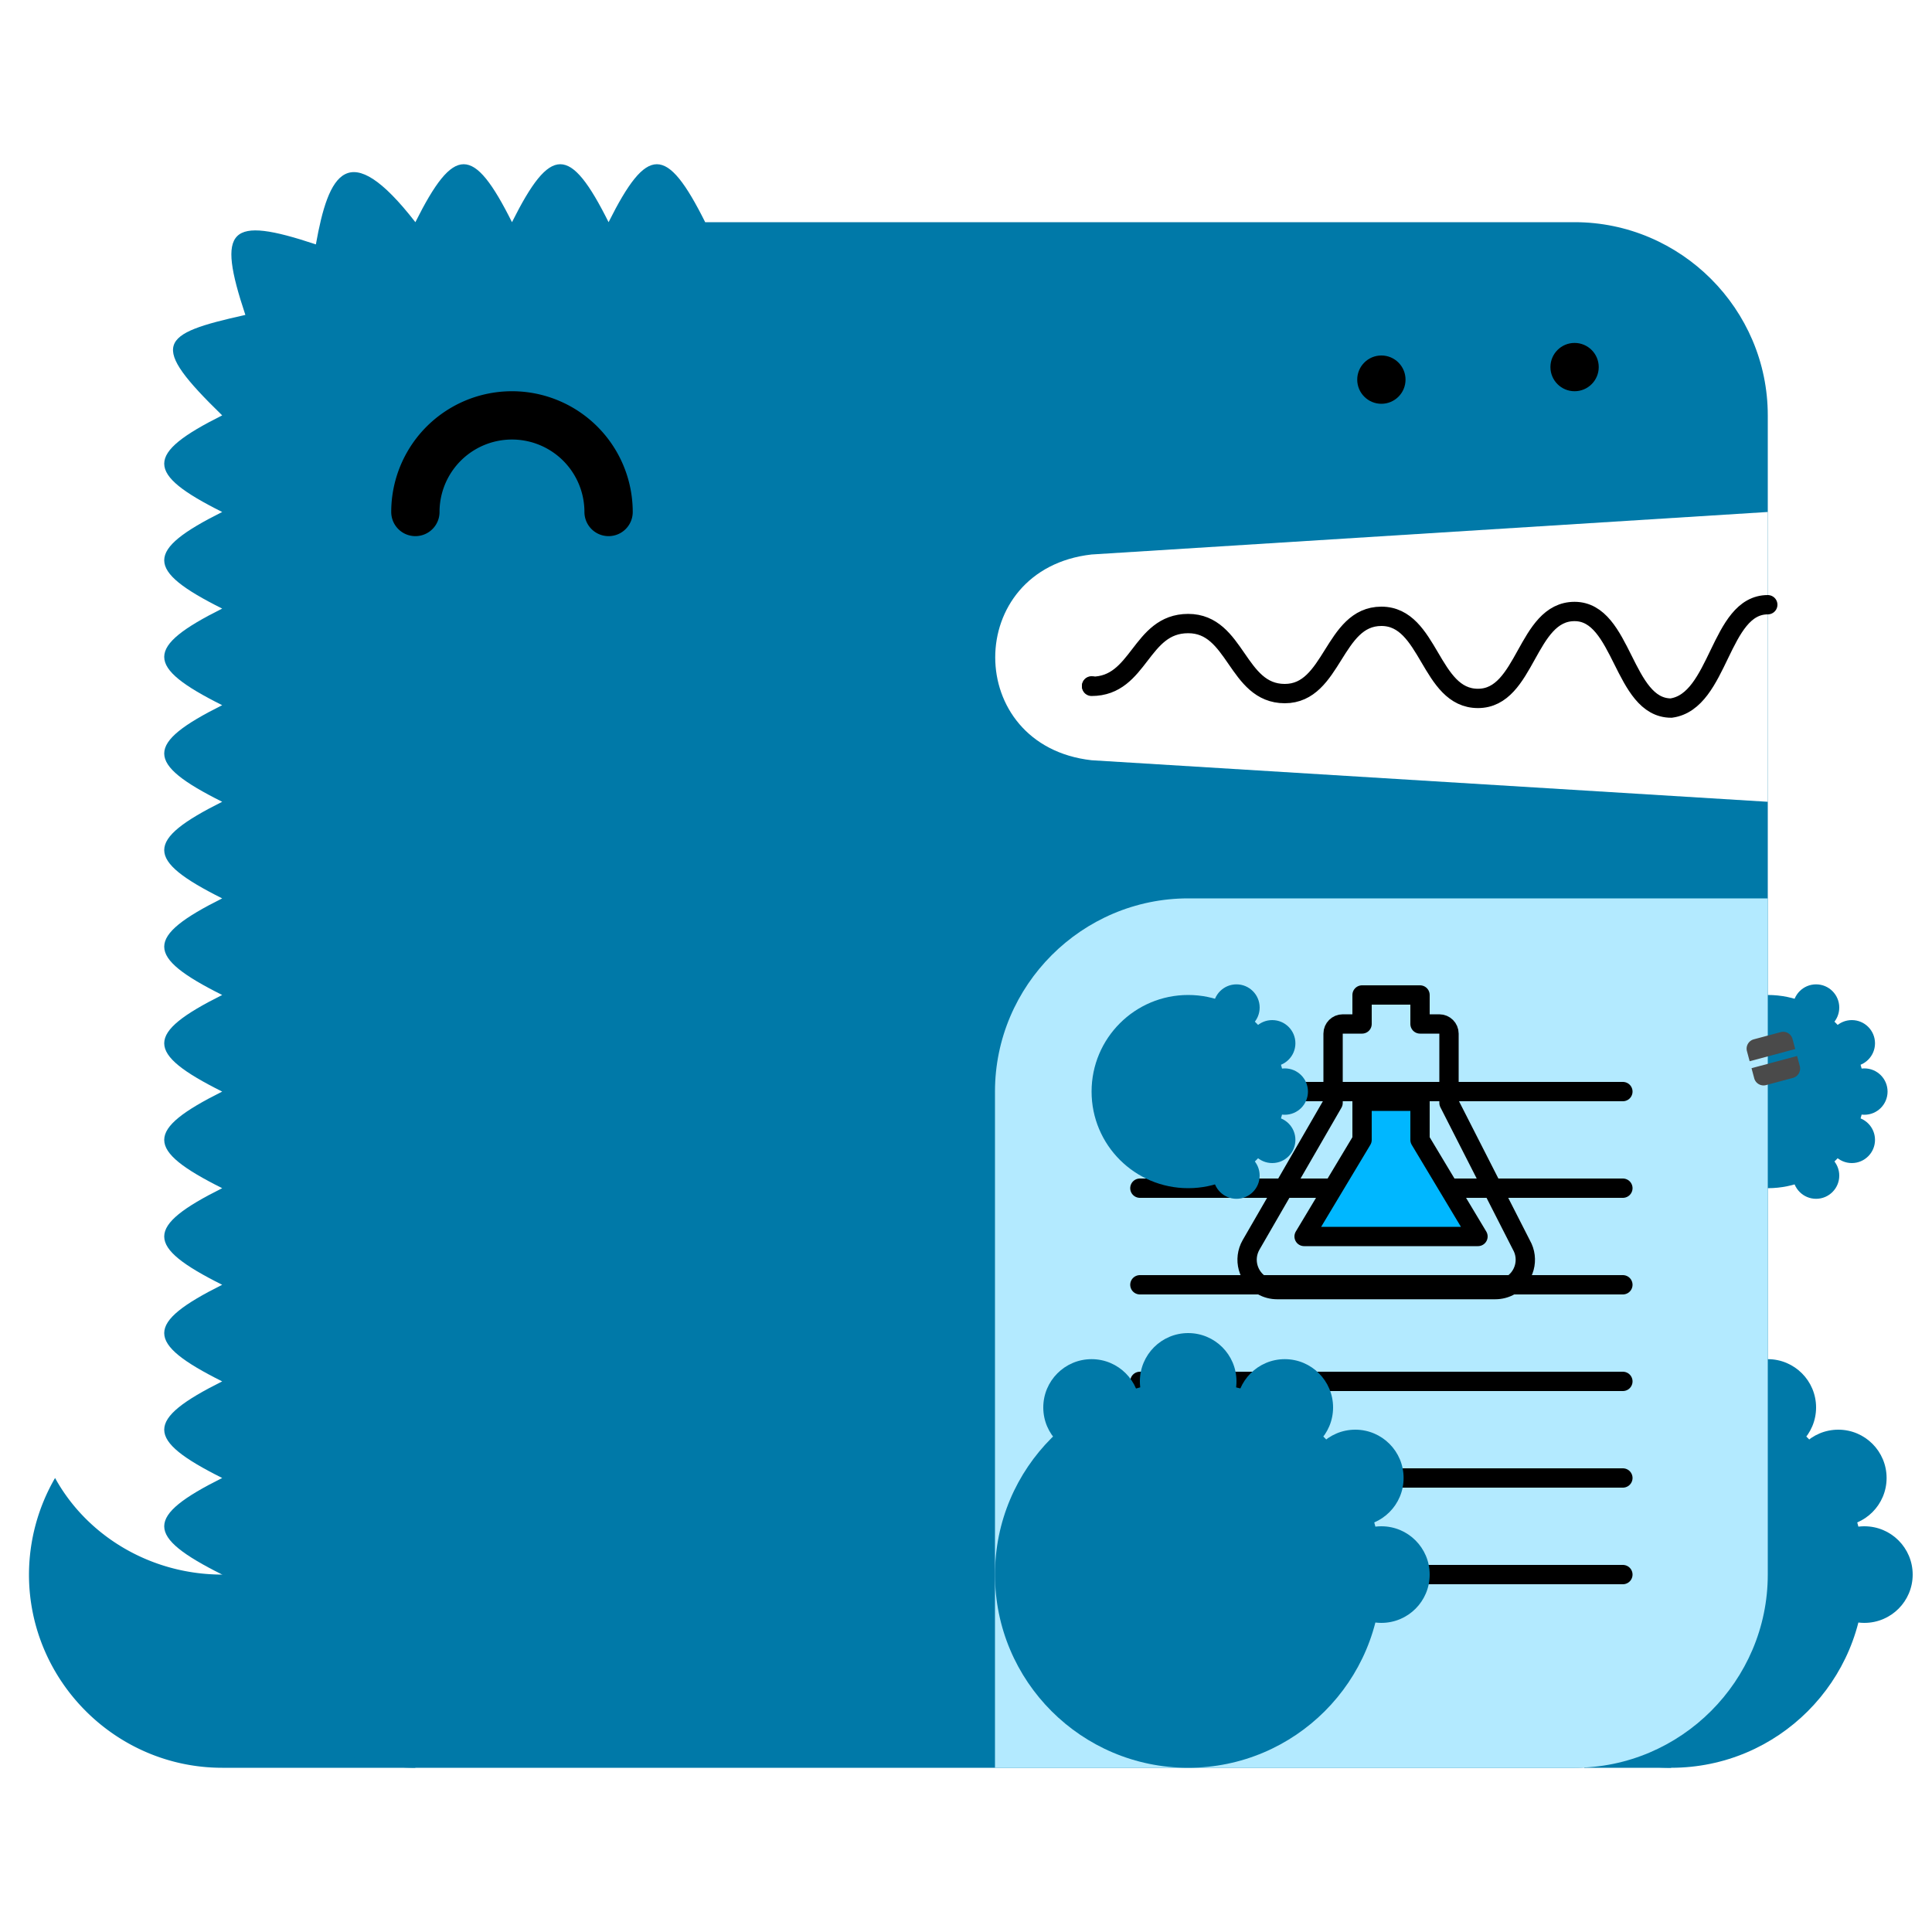 <svg xmlns="http://www.w3.org/2000/svg" width="200" height="200">
  <defs>
    <path d="M4.883.09v1.08a1 1 0 01-1 1H1a1 1 0 01-1-1V.09h4.883z" id="a"/>
  </defs>
  <g fill="#0079a8">
    <path d="M23 163c-7.4 0-14-4-17.3-10A20 20 0 003 163c0 11 9 20 20 20h20v-20H23zM164 183h9v-4h-8z"/>
    <path d="M183 53V43c0-11-9-20-20-20H73c-4-8-6-8-10 0-4-8-6-8-10 0-4-8-6-8-10 0-7-9-9-5-10.3 2.3-9-3-10.3-1.7-7.3 7.3-9 2-10 3-2.4 10.4-8 4-8 6 0 10-8 4-8 6 0 10-8 4-8 6 0 10-8 4-8 6 0 10-8 4-8 6 0 10-8 4-8 6 0 10-8 4-8 6 0 10-8 4-8 6 0 10-8 4-8 6 0 10-8 4-8 6 0 10-8 4-8 6 0 10-8 4-8 6 0 10 0 11 9 20 20 20h120c11 0 20-9 20-20"/>
  </g>
  <path fill="#FFF" d="M183 83l-70-4.3c-13.3-1.5-13.3-19.8 0-21.3l70-4.4"/>
  <use href="#h" x="60"/>
  <use href="#f" x="50"/>
  <path d="M103 183h60c11 0 20-9 20-20V93h-60c-11 0-20 9-20 20v70z" fill="#b3eaff"/>
  <g fill="none" stroke="#000" stroke-width="2" stroke-linecap="round">
    <path d="M63 53a1 1 0 10-20 0" stroke-width="5"/>
    <path d="M183 62.6c-5 0-5 10-10 10.7-5 0-5-10-10-10s-5 9-10 9-5-8.5-10-8.5-5 8-10 8-5-7.25-10-7.25-5 6.5-10 6.5" stroke-linecap="butt"/>
    <path d="M168 113h-50m50 10h-50m50 10h-50m50 10h-50m50 10h-50m50 10h-50"/>
  </g>
  <circle cx="143" cy="39.3" r="2.5"/>
  <circle cx="163" cy="38" r="2.5"/>
  <circle cx="113" cy="71" r="1"/>
  <g transform="rotate(-15 433.487 -340.892)">
    <g fill="#D8D8D8" opacity=".136">
      <use href="#fn" x="3.798"/>
      <use href="#fn" x="10.042"/>
      <use href="#fn" x="14.846"/>
      <use href="#fn" x="19.649"/>
      <use href="#fn" x="24.453"/>
      <use href="#fn" x="30.457"/>
      <use href="#fn" x="35.26"/>
      <use href="#fn" x="40.064"/>
      <use href="#fn" x="44.867"/>
      <use href="#fn" x="50.872"/>
      <use href="#fn" x="55.675"/>
      <use href="#fn" x="60.479"/>
      <use href="#fn" x="66.483"/>
      <use href="#fn" x="71.286"/>
      <use href="#fn" x="76.09"/>
    </g>
    <g transform="rotate(-180 41.684 4.375)" fill="#4A4A4A">
      <use href="#k" x="7.595"/>
      <use href="#k" x="13.382"/>
      <use href="#k" x="19.169"/>
      <use href="#k" x="24.956"/>
      <use href="#k" x="30.743"/>
      <use href="#k" x="36.53"/>
      <use href="#k" x="42.317"/>
      <use href="#k" x="48.104"/>
      <use href="#k" x="53.891"/>
      <use href="#k" x="59.678"/>
      <use href="#k" x="65.465"/>
      <use href="#k" x="71.252"/>
      <use href="#k" x="77.038"/>
      <use href="#k" x="7.595"/>
      <use href="#k" x="13.382"/>
      <use href="#k" x="19.169"/>
      <use href="#k" x="24.956"/>
      <use href="#k" x="30.743"/>
      <use href="#k" x="36.53"/>
      <use href="#k" x="42.317"/>
      <use href="#k" x="48.104"/>
      <use href="#k" x="53.891"/>
      <use href="#k" x="59.678"/>
      <use href="#k" x="65.465"/>
      <use href="#k" x="71.252"/>
      <use href="#k" x="77.038"/>
    </g>
    <g transform="translate(1 9.5)" fill="#4A4A4A">
      <use href="#k" x="8.042"/>
      <use href="#k" x="13.829"/>
      <use href="#k" x="19.616"/>
      <use href="#k" x="25.403"/>
      <use href="#k" x="31.19"/>
      <use href="#k" x="36.977"/>
      <use href="#k" x="42.764"/>
      <use href="#k" x="48.551"/>
      <use href="#k" x="54.337"/>
      <use href="#k" x="60.124"/>
      <use href="#k" x="65.911"/>
      <use href="#k" x="71.698"/>
      <use href="#k" x="77.485"/>
    </g>
    <g fill="#4A4A4A">
      <g transform="translate(11.212 15.19)">
        <use href="#k"/>
        <use href="#k" x="5.787"/>
        <use href="#k" x="11.574"/>
        <use href="#k" x="17.361"/>
        <use href="#k" x="23.148"/>
        <use href="#k" x="28.935"/>
        <use href="#k" x="34.722"/>
        <use href="#k" x="40.508"/>
        <use href="#k" x="46.295"/>
        <use href="#k" x="52.082"/>
        <use href="#k" x="57.869"/>
      </g>
    </g>
    <g transform="translate(1 21.144)" fill="#4A4A4A">
      <use href="#k" x="15.818"/>
      <use href="#k" x="21.605"/>
      <use href="#k" x="27.392"/>
      <use href="#k" x="33.179"/>
      <use href="#k" x="38.966"/>
      <use href="#k" x="44.753"/>
      <use href="#k" x="50.54"/>
      <use href="#k" x="56.327"/>
      <use href="#k" x="62.114"/>
    </g>
    <g transform="translate(1 27.126)" fill="#4A4A4A">
      <use href="#k" x=".447"/>
      <use href="#k" x="6.234"/>
      <use href="#k" x="12.021"/>
      <use href="#k" x="17.808"/>
      <use href="#k" x="60.848"/>
      <use href="#k" x="66.635"/>
      <use href="#k" x="77.485"/>
      <use href="#a" transform="rotate(-180 38.471 1.074)"/>
      <use href="#a" transform="translate(72.06 2.713)"/>
    </g>
  </g>
    <g transform="translate(120,100) scale(1)">
    <path d="M29 6h-2V3h-6v3h-2c-0.55 0-1 0.45-1 1v7.17l-8.49 14.7c-0.85 1.48-0.34 3.36 1.14 4.21 0.48 0.28 1.02 0.42 1.57 0.42h22.56c0.55 0 1.09-0.14 1.57-0.42 1.48-0.85 1.99-2.73 1.14-4.21L30 14.17V7c0-0.55-0.45-1-1-1z" fill="none" stroke="#000" stroke-width="2" stroke-linejoin="round"/>
    <path d="M15 28h18l-6-10v-4h-6v4l-6 10z" fill="#00B7FF" stroke="#000" stroke-width="2" stroke-linejoin="round"/>
  </g>
  <g fill="#0079a8"/>
  <g id="h" fill="#0079a8">
    <circle cx="123" cy="113" r="10"/>
    <circle cx="128" cy="104.3" r="2.4"/>
    <circle cx="131.7" cy="108" r="2.4"/>
    <circle cx="133" cy="113" r="2.4"/>
    <circle cx="131.7" cy="118" r="2.4"/>
    <circle cx="128" cy="121.7" r="2.4"/>
  </g>
  <g id="f" fill="#0079a8">
    <circle cx="123" cy="163" r="20"/>
    <circle cx="113" cy="145.7" r="5"/>
    <circle cx="123" cy="143" r="5"/>
    <circle cx="133" cy="145.7" r="5"/>
    <circle cx="140.3" cy="153" r="5"/>
    <circle cx="143" cy="163" r="5"/>
  </g>
</svg>
